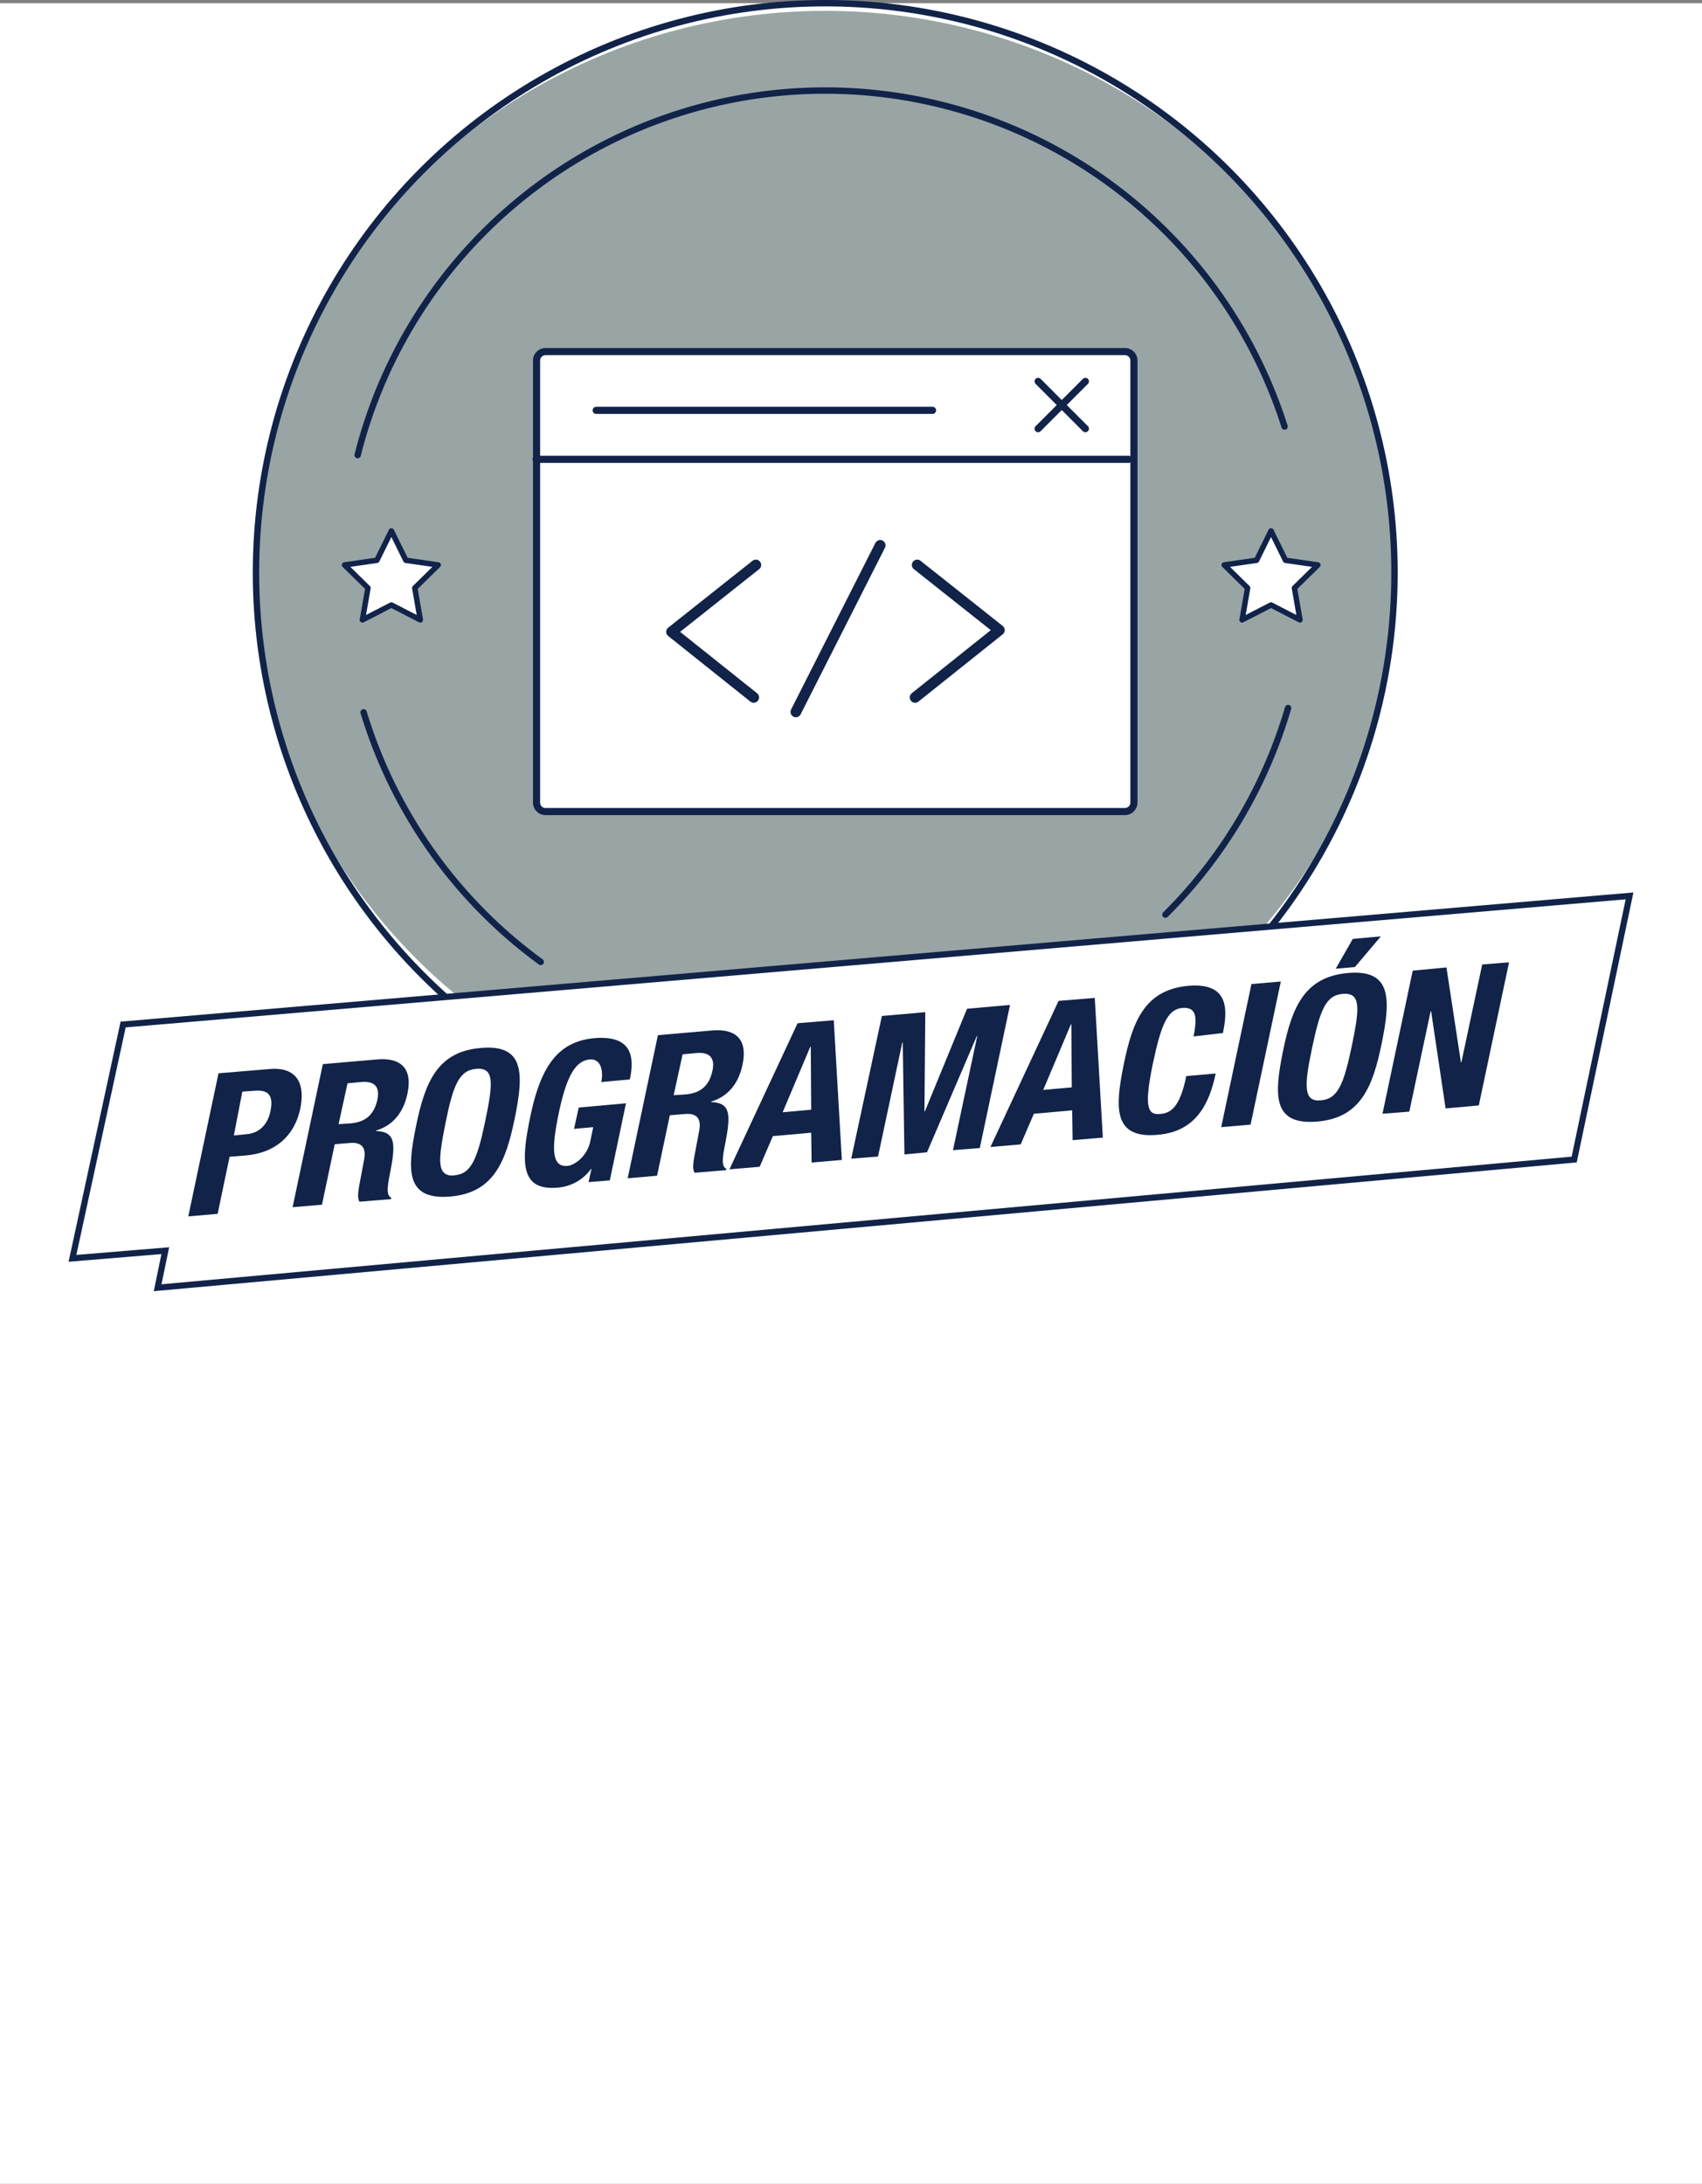 <svg xmlns="http://www.w3.org/2000/svg" viewBox="0 0 399.74 512.75"><rect x="0" y="0" width="399.74" height="512.75" fill="#808080" stroke="none"/><defs><style>.cls-1,.cls-4,.cls-7{fill:#fff;}.cls-2{fill:#98a5a4;}.cls-3,.cls-5,.cls-6{fill:none;}.cls-3,.cls-4,.cls-5,.cls-6,.cls-7{stroke:#112349;}.cls-3,.cls-4,.cls-5,.cls-6{stroke-linecap:round;stroke-linejoin:round;}.cls-3{stroke-width:1.5px;}.cls-4{stroke-width:1.28px;}.cls-5{stroke-width:2.51px;}.cls-6{stroke-width:1.67px;}.cls-7{stroke-miterlimit:10;stroke-width:1.45px;}.cls-8{fill:#112349;}</style></defs><title>programacion_1</title><g id="Capa_2" data-name="Capa 2"><g id="Layer_1" data-name="Layer 1"><rect class="cls-1" y="0.75" width="399.74" height="512"/><ellipse class="cls-2" cx="193.82" cy="133.55" rx="134.3" ry="131"/><circle class="cls-3" cx="193.82" cy="134.45" r="133.7"/><path class="cls-3" d="M127,225.85a113.2,113.2,0,0,1-41.6-58.6"/><path class="cls-3" d="M302.52,166.25a113.43,113.43,0,0,1-28.8,48.5"/><path class="cls-3" d="M84,106.85a113.23,113.23,0,0,1,217.7-6.7"/><polygon class="cls-4" points="298.52 124.65 301.92 131.55 309.52 132.65 304.02 138.05 305.32 145.55 298.52 142.05 291.72 145.55 293.02 138.05 287.52 132.65 295.12 131.55 298.52 124.65"/><path class="cls-1" d="M263.62,190.85H127.52a2.11,2.11,0,0,1-2.1-2.1V85a2.11,2.11,0,0,1,2.1-2.1h136.1a2.11,2.11,0,0,1,2.1,2.1v103.8A2.11,2.11,0,0,1,263.62,190.85Z"/><polyline class="cls-5" points="177.52 132.65 157.72 148.35 177.02 163.75"/><polyline class="cls-5" points="214.92 163.75 234.72 147.95 215.42 132.65"/><line class="cls-5" x1="206.72" y1="128.05" x2="186.92" y2="167.15"/><path class="cls-6" d="M264.22,190.55H128.12a2.11,2.11,0,0,1-2.1-2.1V84.65a2.11,2.11,0,0,1,2.1-2.1h136.1a2.11,2.11,0,0,1,2.1,2.1v103.7A2.14,2.14,0,0,1,264.22,190.55Z"/><line class="cls-6" x1="243.82" y1="100.65" x2="254.92" y2="89.55"/><line class="cls-6" x1="243.82" y1="89.55" x2="254.92" y2="100.65"/><line class="cls-6" x1="125.92" y1="107.85" x2="265.12" y2="107.85"/><line class="cls-6" x1="140.02" y1="96.35" x2="219.02" y2="96.35"/><polygon class="cls-4" points="91.92 124.65 95.32 131.55 102.92 132.65 97.42 138.05 98.72 145.55 91.92 142.05 85.12 145.55 86.42 138.05 80.92 132.65 88.52 131.55 91.92 124.65"/><polygon class="cls-7" points="382.72 210.35 28.92 240.55 17.02 295.45 38.82 293.65 37.02 302.35 369.72 272.25 382.72 210.35"/><path class="cls-8" d="M51.32,252l12-1c7-.6,8.3,4.2,7.2,9.3-1.5,7-6.5,10.5-12.9,11l-3.7.3L51.12,285l-6.9.6Zm3.6,14.6,3-.3c2.7-.2,4.9-2,5.6-5.4s-.2-5.1-3.7-4.8l-2.9.2Z"/><path class="cls-8" d="M75.82,249.85l12.7-1.1c5.6-.5,8.4,2.1,7.2,7.9-.9,4.5-3.4,7.6-7.4,8.8v.1c4.5.2,4.7,2.7,3.3,9.8-.7,3.5-.9,5.3.3,5.9l-.1.3-7.4.6c-.5-.9-.3-2.1-.1-3.5l1.2-6.4c.5-2.6-.4-4.1-3.2-3.9l-3.7.3-3,14.2-6.9.6Zm3.7,14.1,2.9-.2c3.3-.3,5.4-1.9,6.2-5.5.7-3.1-.7-4.5-3.8-4.2l-3.2.3Z"/><path class="cls-8" d="M113,246.05c10.3-.9,10,6.2,7.9,16.5s-5,17.6-15.3,18.4-10-6.2-7.9-16.5S102.72,246.85,113,246.05Zm-6.3,29.9c4-.3,5.4-3.8,7.3-12.9s2-12.4-2.1-12.1-5.5,3.9-7.3,12.9S102.62,276.25,106.72,276Z"/><path class="cls-8" d="M141.22,254.05c.5-2.5,0-5.5-2.7-5.3-3.3.3-5.4,3.8-7.2,12.2-1.7,8.1-2,13.1,1.9,12.8,1.6-.1,4.6-2.1,5.4-5.7l.7-3.4-4.5.4,1.1-5,11.1-1-3.8,18.1-5,.4.7-3.1h-.1a10.7,10.7,0,0,1-7.9,4.4c-8.4.7-8.8-5.3-6.3-17,2.4-11.3,6.3-17.3,15-18.1,7.5-.6,9.8,2.9,8.3,9.7Z"/><path class="cls-8" d="M154.52,243.05l12.7-1.1c5.6-.5,8.4,2.1,7.2,7.9-.9,4.5-3.4,7.6-7.4,8.8v.1c4.5.2,4.7,2.7,3.3,9.8-.7,3.5-.9,5.3.3,5.9l-.1.3-7.4.6c-.5-.9-.3-2.1-.1-3.5l1.2-6.4c.5-2.6-.4-4.1-3.2-3.9l-3.7.3-3,14.2-6.9.6Zm3.7,14.1,2.9-.2c3.3-.3,5.4-1.9,6.2-5.5.7-3.1-.7-4.5-3.8-4.2l-3.2.3Z"/><path class="cls-8" d="M187.32,240.25l8.5-.7,1.9,32.8-7.1.6-.1-7-9,.8-3.1,7.2-7.1.6Zm-3.5,20.9,6.7-.6-.1-14.8h-.1Z"/><path class="cls-8" d="M207.12,238.55l10.2-.9-.2,23.3h.1l9.9-24.1,10.1-.9-7.1,33.6-6.3.5,5.7-26.8h-.1l-11.7,27.3-5.3.5-.4-26.3h-.1l-5.7,26.8-6.3.5Z"/><path class="cls-8" d="M248.62,235l8.5-.7,1.9,32.8-7.1.6-.1-7-9,.8-3.1,7.2-7.1.6Zm-3.6,20.9,6.7-.6-.1-14.8h-.1Z"/><path class="cls-8" d="M280.32,243.35c1-4.9.5-6.9-2.6-6.7-3.5.3-5,3.8-7,13.3-2.1,10.2-1.1,11.9,1.8,11.6,2.5-.2,4.6-1.6,6.1-8.9l6.9-.6c-1.5,7.2-4.7,13.7-13.7,14.4-10.3.9-10-6.2-7.9-16.5s5-17.6,15.3-18.5c9.8-.8,9,6.2,8,11.1Z"/><path class="cls-8" d="M286.82,264.65l7.1-33.6,6.9-.6-7.1,33.6Z"/><path class="cls-8" d="M316.62,228.45c10.3-.9,10,6.2,7.9,16.5s-5,17.6-15.3,18.4-10-6.2-7.9-16.5S306.32,229.35,316.62,228.45Zm-6.4,29.9c4-.3,5.4-3.8,7.3-12.9s2-12.4-2.1-12.1-5.4,3.9-7.3,12.9S306.22,258.75,310.22,258.35Zm7.5-37.9,6.6-.6-6.1,7.2-4.5.4Z"/><path class="cls-8" d="M339.72,227.15l3.4,22.3h.1l4.9-23,6.3-.5-7.1,33.6-7.8.7-3.4-22.8H336L331,261l-6.3.5,7.1-33.6Z"/></g></g></svg>